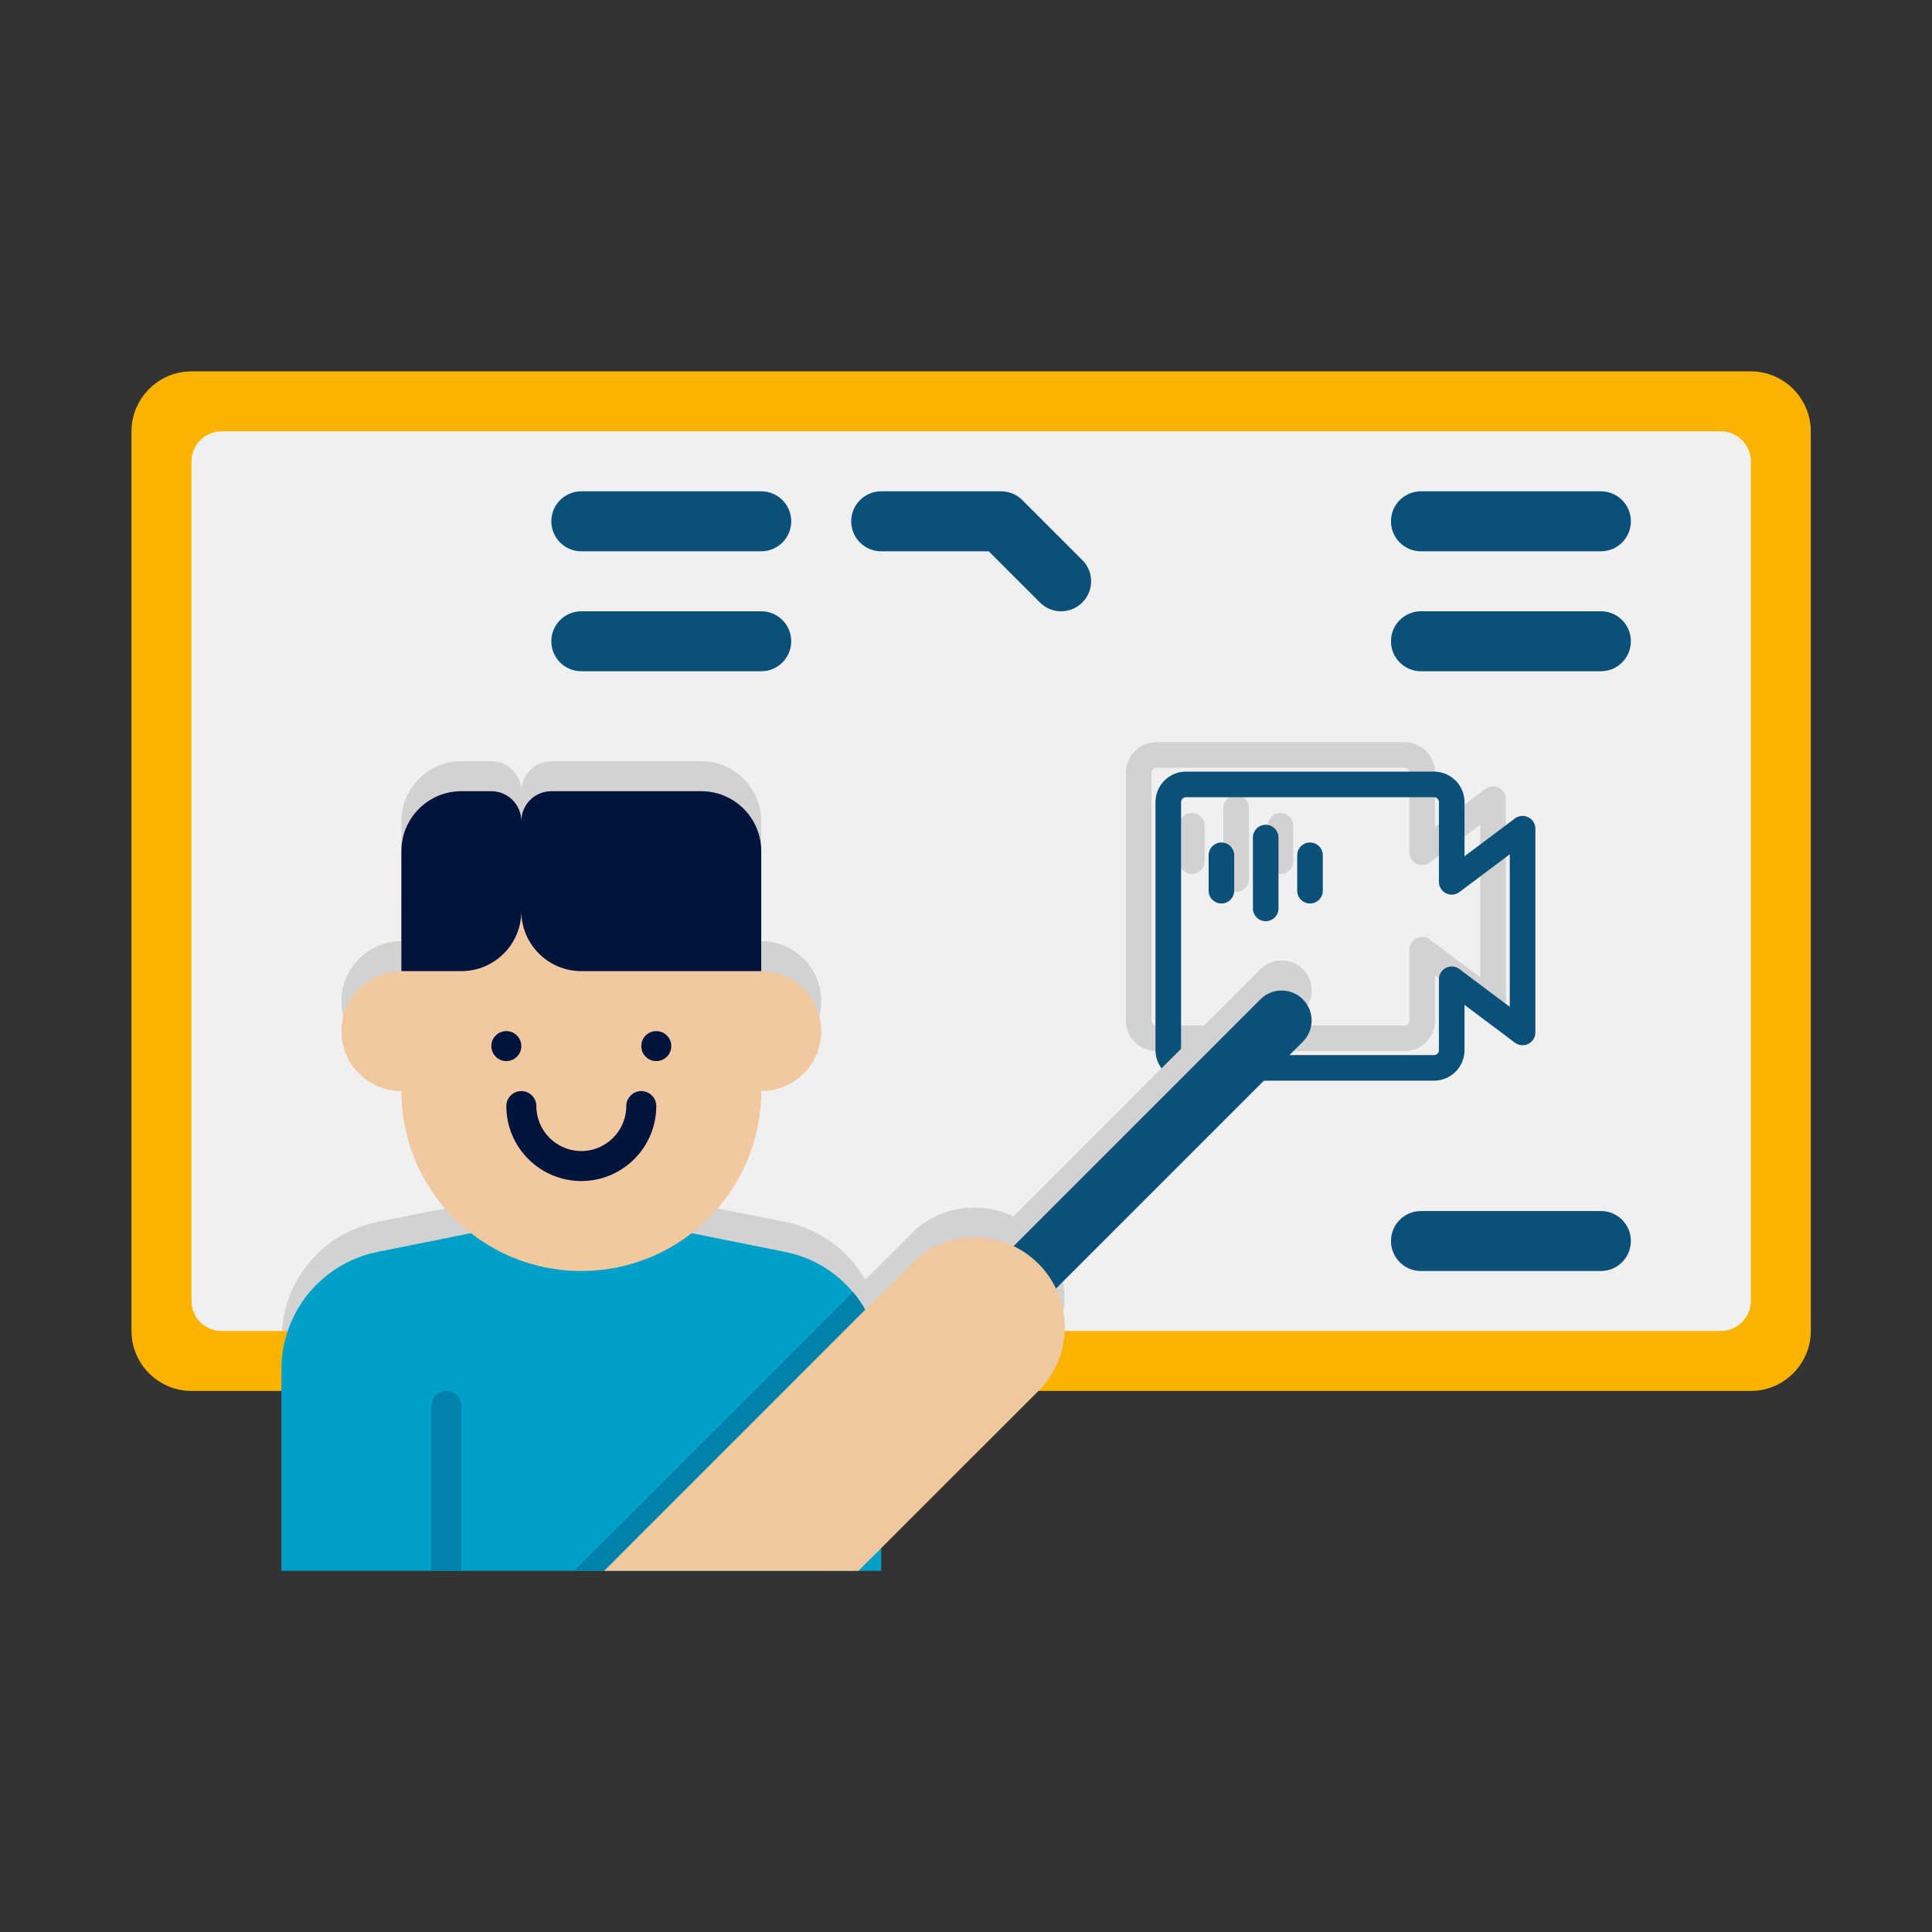 <svg width="151" height="151" viewBox="0 0 151 151" fill="none" xmlns="http://www.w3.org/2000/svg">
<rect x="0" y="0" width="151" height="151" fill="#333333" stroke="none"/>
<path d="M141.527 33.713V104.025C141.527 106.604 139.418 108.713 136.84 108.713H14.965C12.387 108.713 10.277 106.604 10.277 104.025V33.713C10.277 31.135 12.387 29.025 14.965 29.025H136.84C139.418 29.025 141.527 31.135 141.527 33.713Z" fill="#FAB400"/>
<path d="M136.84 36.057V101.682C136.84 102.971 135.785 104.025 134.496 104.025H17.309C16.02 104.025 14.965 102.971 14.965 101.682V36.057C14.965 34.768 16.02 33.713 17.309 33.713H134.496C135.785 33.713 136.84 34.768 136.84 36.057Z" fill="#F0F0F0"/>
<path d="M101.824 79.064L82.512 98.377C83.356 100.158 83.426 102.197 82.699 104.025H22.043C22.301 99.83 25.371 96.314 29.543 95.494L36.832 94.041C33.504 91.463 31.371 87.455 31.371 82.932C28.793 82.932 26.684 80.822 26.684 78.244C26.684 75.666 28.793 73.557 31.371 73.557V64.182C31.371 61.603 33.48 59.494 36.059 59.494H38.402C39.691 59.494 40.746 60.549 40.746 61.838C40.746 60.549 41.801 59.494 43.09 59.494H54.809C57.387 59.494 59.496 61.603 59.496 64.182V73.557C62.074 73.557 64.184 75.666 64.184 78.244C64.184 80.822 62.074 82.932 59.496 82.932C59.496 87.455 57.363 91.463 54.035 94.041L61.324 95.494C64.09 96.033 66.316 97.744 67.629 100.018L71.215 96.432C73.371 94.252 76.582 93.83 79.207 95.072L98.519 75.76C99.434 74.846 100.91 74.846 101.824 75.76C102.738 76.674 102.738 78.15 101.824 79.064Z" fill="#D2D2D2"/>
<path d="M93.154 64.538V67.308M96.615 63.154V68.692M100.077 64.538V67.308M89 60.385C89 60.017 89.146 59.665 89.406 59.406C89.665 59.146 90.017 59 90.385 59H109.769C110.136 59 110.489 59.146 110.748 59.406C111.008 59.665 111.154 60.017 111.154 60.385V66.615L116.692 62.462V78.385L111.154 74.231V79.769C111.154 80.136 111.008 80.489 110.748 80.748C110.489 81.008 110.136 81.154 109.769 81.154H90.385C90.017 81.154 89.665 81.008 89.406 80.748C89.146 80.489 89 80.136 89 79.769V60.385Z" stroke="#D2D2D2" stroke-width="2" stroke-linecap="round" stroke-linejoin="round"/>
<path d="M95.462 66.846V69.615M98.924 65.462V71M102.386 66.846V69.615M91.309 62.692C91.309 62.325 91.454 61.973 91.714 61.713C91.974 61.453 92.326 61.308 92.693 61.308H112.078C112.445 61.308 112.797 61.453 113.057 61.713C113.317 61.973 113.462 62.325 113.462 62.692V68.923L119.001 64.769V80.692L113.462 76.538V82.077C113.462 82.444 113.317 82.796 113.057 83.056C112.797 83.316 112.445 83.462 112.078 83.462H92.693C92.326 83.462 91.974 83.316 91.714 83.056C91.454 82.796 91.309 82.444 91.309 82.077V62.692Z" stroke="#0A5078" stroke-width="2" stroke-linecap="round" stroke-linejoin="round"/>
<path d="M101.824 79.064L100.301 80.588H93.691L98.519 75.76C99.434 74.846 100.91 74.846 101.824 75.76C102.795 76.73 102.67 78.26 101.824 79.064Z" fill="#D2D2D2"/>
<path d="M100.301 80.588L95.613 85.275H89.004L93.691 80.588H100.301Z" fill="#D2D2D2"/>
<path d="M68.871 107.025V122.775H21.996V107.025C21.996 102.549 25.16 98.705 29.543 97.838L45.434 94.65L61.324 97.838C65.78 98.71 68.871 102.638 68.871 107.025Z" fill="#01A0C8"/>
<path d="M59.496 75.9V71.213H31.371V75.9C28.781 75.9 26.684 77.998 26.684 80.588C26.684 83.175 28.781 85.275 31.371 85.275C31.371 93.043 37.666 99.338 45.434 99.338C53.201 99.338 59.496 93.043 59.496 85.275C62.086 85.275 64.184 83.175 64.184 80.588C64.184 77.998 62.086 75.9 59.496 75.9Z" fill="#F2C8A0"/>
<path d="M45.434 92.307C42.204 92.307 39.574 89.677 39.574 86.447C39.574 85.8 40.099 85.275 40.746 85.275C41.393 85.275 41.918 85.8 41.918 86.447C41.918 88.385 43.495 89.963 45.434 89.963C47.372 89.963 48.949 88.385 48.949 86.447C48.949 85.8 49.474 85.275 50.121 85.275C50.768 85.275 51.293 85.8 51.293 86.447C51.293 89.677 48.663 92.307 45.434 92.307Z" fill="#00143C"/>
<path d="M39.574 82.932C40.221 82.932 40.746 82.407 40.746 81.76C40.746 81.113 40.221 80.588 39.574 80.588C38.927 80.588 38.402 81.113 38.402 81.76C38.402 82.407 38.927 82.932 39.574 82.932Z" fill="#00143C"/>
<path d="M51.293 82.932C51.94 82.932 52.465 82.407 52.465 81.76C52.465 81.113 51.94 80.588 51.293 80.588C50.646 80.588 50.121 81.113 50.121 81.76C50.121 82.407 50.646 82.932 51.293 82.932Z" fill="#00143C"/>
<path d="M54.809 61.838H43.09C41.796 61.838 40.746 62.888 40.746 64.182C40.746 62.888 39.696 61.838 38.402 61.838H36.059C33.469 61.838 31.371 63.935 31.371 66.525V75.9H36.059C38.648 75.9 40.746 73.8 40.746 71.213C40.746 73.8 42.844 75.9 45.434 75.9H59.496V66.525C59.496 63.935 57.398 61.838 54.809 61.838Z" fill="#00143C"/>
<path d="M68.871 107.025V118.65L64.746 122.775H44.871L66.668 100.979C68.138 102.757 68.871 104.951 68.871 107.025Z" fill="#0082AA"/>
<path d="M36.059 122.775H33.715V109.885C33.715 109.238 34.24 108.713 34.887 108.713C35.534 108.713 36.059 109.238 36.059 109.885V122.775Z" fill="#0082AA"/>
<path d="M76.173 107.07L72.859 103.756L98.512 78.103C99.428 77.187 100.912 77.187 101.826 78.103C102.742 79.02 102.742 80.503 101.826 81.417L76.173 107.07Z" fill="#0A5078"/>
<path d="M81.159 98.768C78.412 96.021 73.962 96.021 71.215 98.768L47.215 122.775H67.09L81.159 108.713C83.904 105.966 83.904 101.515 81.159 98.768Z" fill="#F0C8A0"/>
<path d="M81.277 47.089L77.276 43.088H68.871C67.577 43.088 66.527 42.038 66.527 40.744C66.527 39.45 67.577 38.4 68.871 38.4H78.246C78.87 38.4 79.465 38.647 79.903 39.087L84.591 43.775C85.507 44.691 85.507 46.172 84.591 47.089C83.674 48.005 82.193 48.005 81.277 47.089Z" fill="#0A5078"/>
<path d="M59.496 43.088H45.434C44.14 43.088 43.09 42.038 43.09 40.744C43.09 39.45 44.14 38.4 45.434 38.4H59.496C60.79 38.4 61.84 39.45 61.84 40.744C61.84 42.038 60.79 43.088 59.496 43.088Z" fill="#0A5078"/>
<path d="M59.496 52.463H45.434C44.14 52.463 43.09 51.413 43.09 50.119C43.09 48.825 44.14 47.775 45.434 47.775H59.496C60.79 47.775 61.84 48.825 61.84 50.119C61.84 51.413 60.79 52.463 59.496 52.463Z" fill="#0A5078"/>
<path d="M125.121 43.088H111.059C109.763 43.088 108.715 42.038 108.715 40.744C108.715 39.45 109.763 38.4 111.059 38.4H125.121C126.417 38.4 127.465 39.45 127.465 40.744C127.465 42.038 126.417 43.088 125.121 43.088Z" fill="#0A5078"/>
<path d="M125.121 52.463H111.059C109.763 52.463 108.715 51.413 108.715 50.119C108.715 48.825 109.763 47.775 111.059 47.775H125.121C126.417 47.775 127.465 48.825 127.465 50.119C127.465 51.413 126.417 52.463 125.121 52.463Z" fill="#0A5078"/>
<path d="M125.121 99.338H111.059C109.763 99.338 108.715 98.288 108.715 96.994C108.715 95.7 109.763 94.65 111.059 94.65H125.121C126.417 94.65 127.465 95.7 127.465 96.994C127.465 98.288 126.417 99.338 125.121 99.338Z" fill="#0A5078"/>
</svg>
